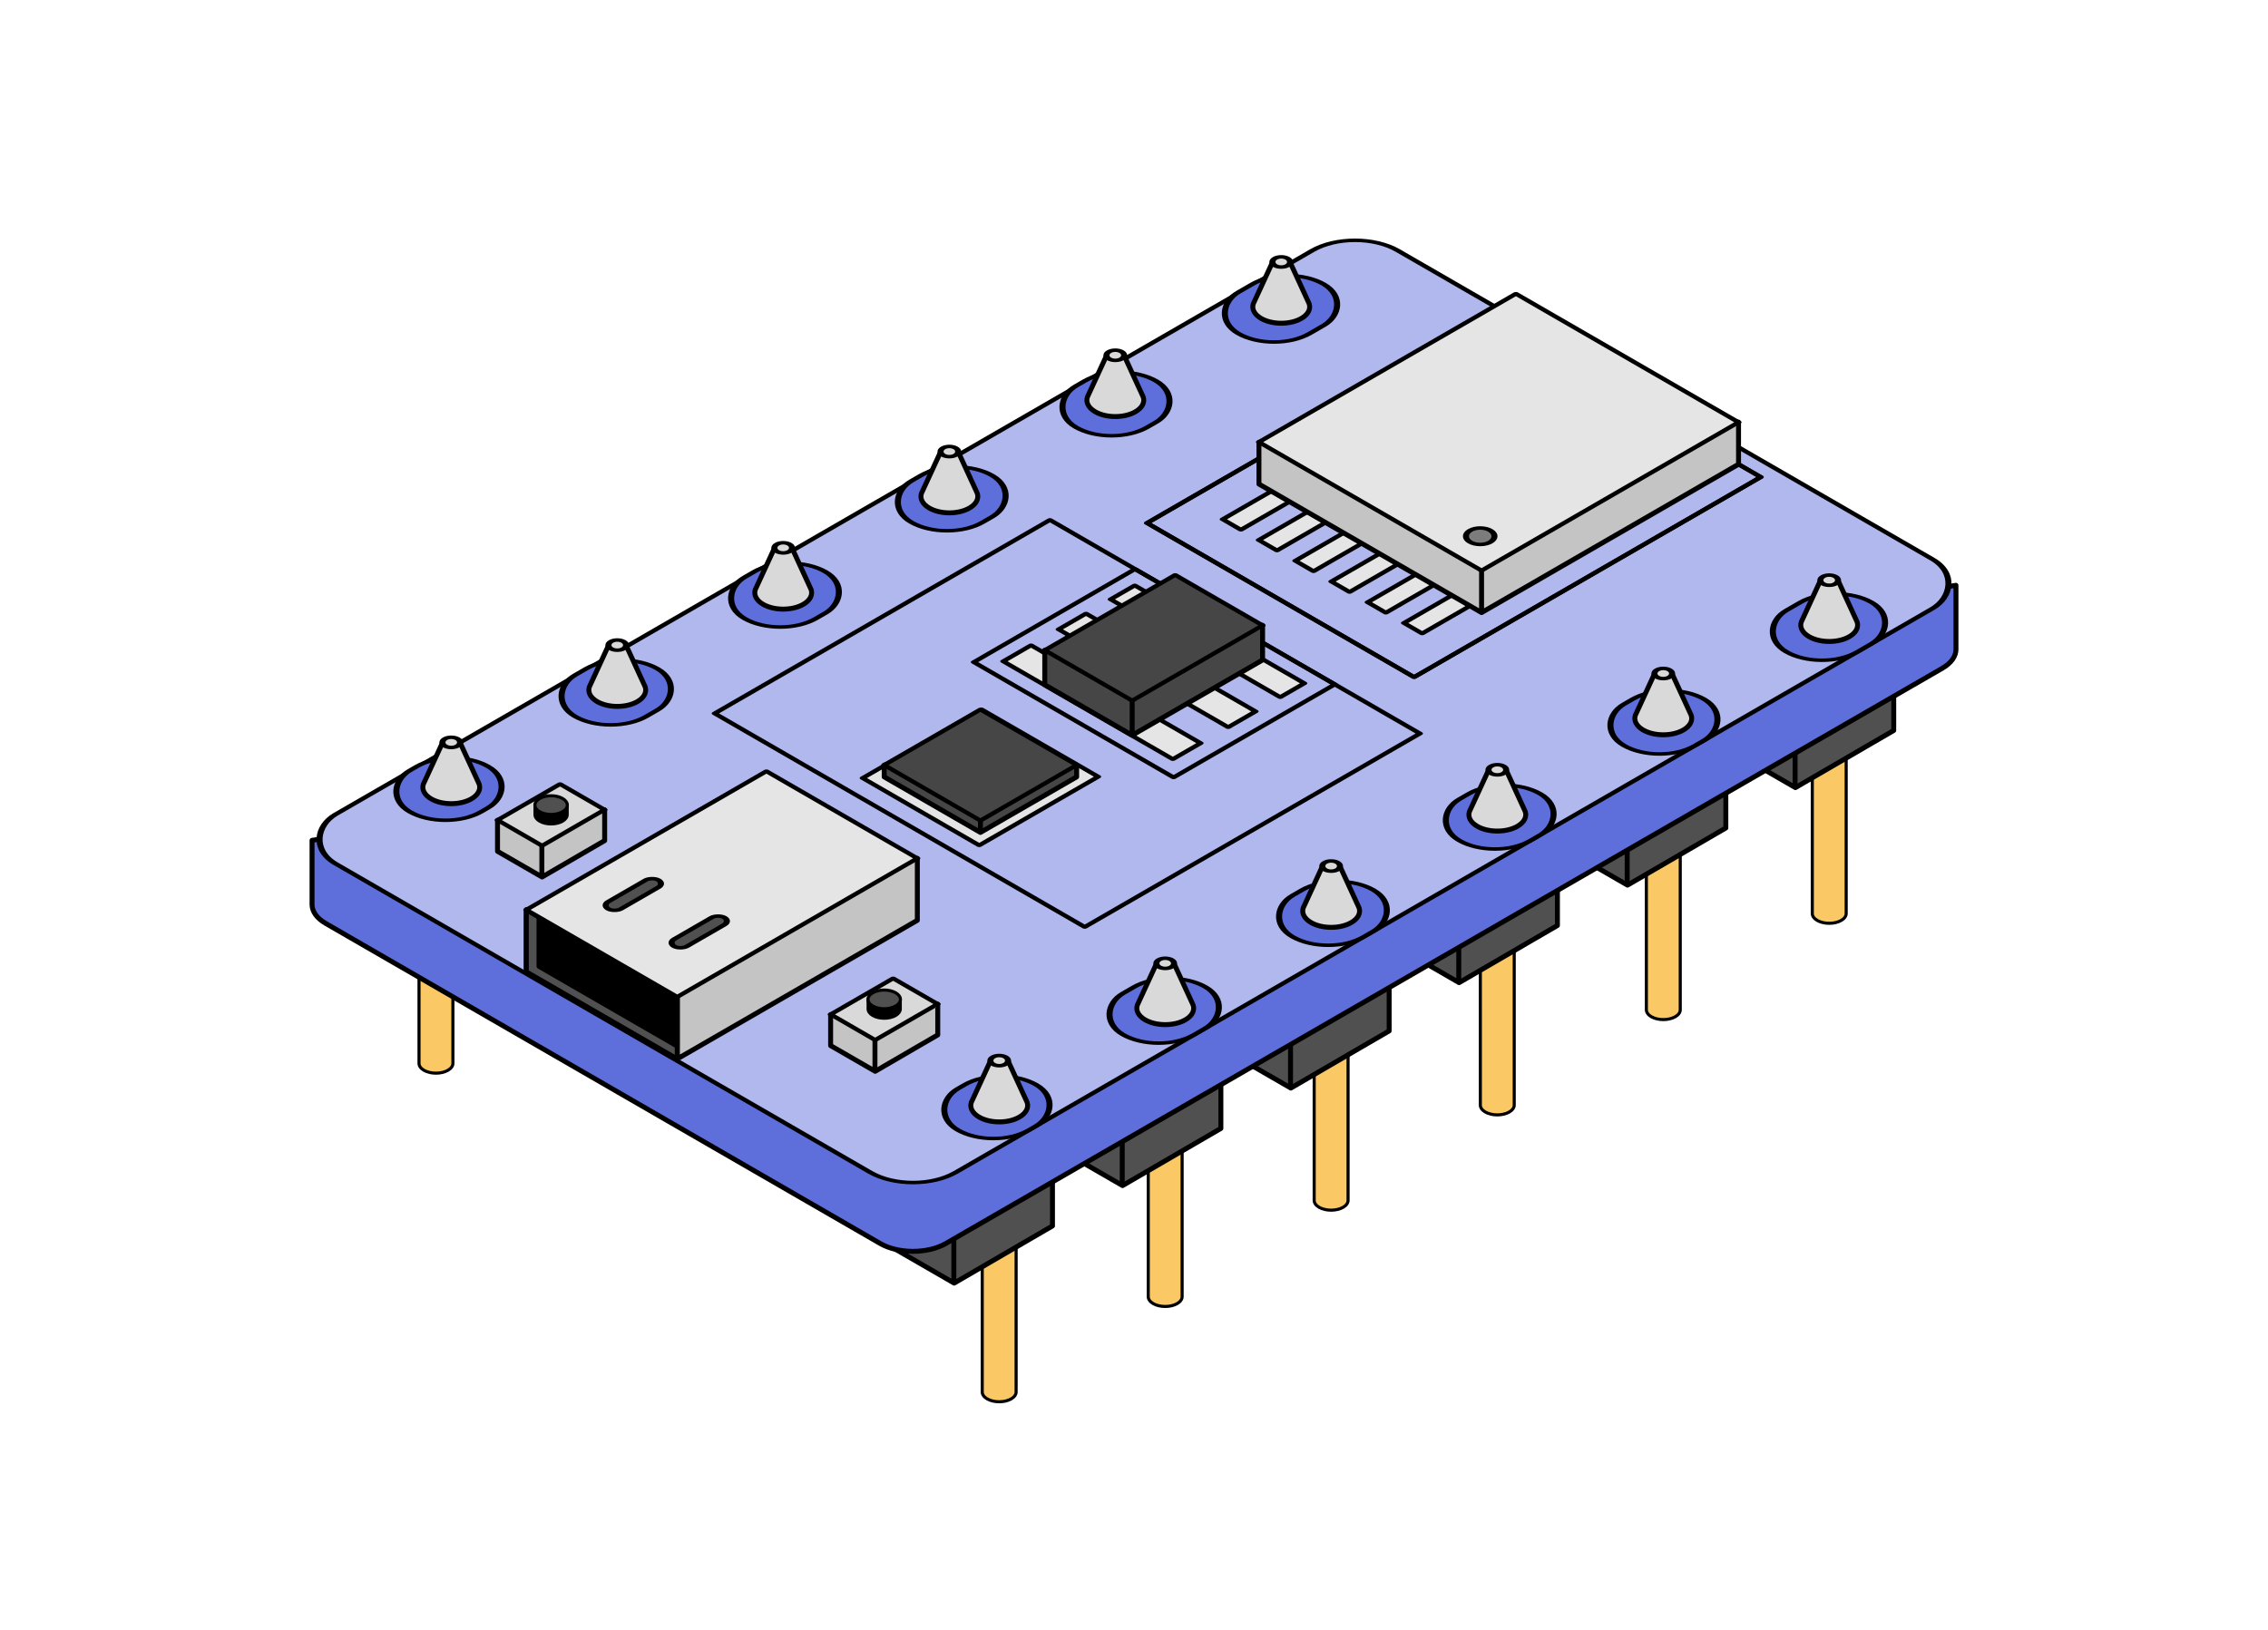 <svg width="416" height="299" viewBox="0 0 416 299" fill="none" xmlns="http://www.w3.org/2000/svg"><path d="M181.074 256.625c.606.35 1.399.525 2.192.526.797.001 1.594-.174 2.202-.526.607-.35.91-.809.91-1.268v-36.711h-6.214v36.711c0 .459.304.918.91 1.268z" fill="#FAC864" stroke="#000" stroke-width=".566" stroke-linecap="round" stroke-linejoin="round"/><path d="M185.487 217.369c1.223.705 1.223 1.849 0 2.555-1.222.706-3.203.706-4.426 0-1.222-.706-1.222-1.85 0-2.555 1.223-.706 3.204-.706 4.426 0z" fill="#FFE598" stroke="#000" stroke-width=".566" stroke-linecap="round" stroke-linejoin="round"/><path d="M272.438 203.999c1.213.7 3.18.7 4.393 0 .607-.351.91-.81.91-1.269v-36.71h-6.214l.001 36.71c0 .459.303.918.91 1.269z" fill="#FAC864" stroke="#000" stroke-width=".566" stroke-linecap="round" stroke-linejoin="round"/><path d="M276.853 164.742c1.222.705 1.222 1.849 0 2.555-1.223.706-3.204.706-4.427 0-1.222-.706-1.222-1.85 0-2.555 1.223-.706 3.204-.706 4.427 0z" fill="#FFE598" stroke="#000" stroke-width=".566" stroke-linecap="round" stroke-linejoin="round"/><path d="M241.959 221.48c1.213.701 3.181.701 4.394 0 .607-.35.91-.809.91-1.268v-36.711h-6.214v36.711c0 .459.303.918.91 1.268z" fill="#FAC864" stroke="#000" stroke-width=".566" stroke-linecap="round" stroke-linejoin="round"/><path d="M246.374 182.224c1.222.705 1.222 1.849 0 2.555-1.222.706-3.204.706-4.426 0s-1.222-1.85 0-2.555c1.222-.706 3.204-.706 4.426 0z" fill="#FFE598" stroke="#000" stroke-width=".566" stroke-linecap="round" stroke-linejoin="round"/><path d="M333.324 168.854c1.214.7 3.181.7 4.394 0 .607-.351.91-.81.91-1.269v-36.71h-6.214v36.71c0 .459.304.918.91 1.269z" fill="#FAC864" stroke="#000" stroke-width=".566" stroke-linecap="round" stroke-linejoin="round"/><path d="M337.739 129.597c1.223.705 1.223 1.849 0 2.555-1.222.706-3.204.706-4.426 0s-1.222-1.85 0-2.555c1.222-.706 3.204-.706 4.426 0z" fill="#FFE598" stroke="#000" stroke-width=".566" stroke-linecap="round" stroke-linejoin="round"/><path d="M211.523 239.144c1.214.7 3.181.7 4.394 0 .607-.351.91-.81.91-1.269v-36.71h-6.214v36.71c0 .459.304.918.91 1.269z" fill="#FAC864" stroke="#000" stroke-width=".566" stroke-linecap="round" stroke-linejoin="round"/><path d="M215.939 199.887c1.222.705 1.222 1.849 0 2.555-1.223.706-3.204.706-4.427 0-1.222-.706-1.222-1.85 0-2.555 1.223-.706 3.204-.706 4.427 0z" fill="#FFE598" stroke="#000" stroke-width=".566" stroke-linecap="round" stroke-linejoin="round"/><path d="M302.891 186.517c1.213.7 3.18.7 4.394 0 .606-.351.91-.81.91-1.269l-.001-36.71h-6.214l.001 36.71c0 .459.303.918.91 1.269z" fill="#FAC864" stroke="#000" stroke-width=".566" stroke-linecap="round" stroke-linejoin="round"/><path d="M307.306 147.26c1.222.705 1.222 1.85 0 2.555-1.222.706-3.204.706-4.426 0-1.223-.705-1.223-1.85 0-2.555 1.222-.706 3.204-.706 4.426 0z" fill="#FFE598" stroke="#000" stroke-width=".566" stroke-linecap="round" stroke-linejoin="round"/><path d="M193.048 224.899l-.001-8.869-30.865 3.009v8.943l12.831 7.402 18.035-10.485z" fill="#505050" stroke="#000" stroke-width=".906" stroke-linecap="round" stroke-linejoin="round"/><path d="M174.955 226.374v8.871" stroke="#000" stroke-width=".906"/><path transform="matrix(-.866 -.5 -.866 .5 193 215.993)" fill="#B3B3B3" stroke="#000" stroke-width=".906" stroke-linecap="round" stroke-linejoin="round" d="M0 0h14.793v20.771H0z"/><path d="M77.768 196.344c1.213.701 3.18.701 4.394 0 .606-.35.91-.809.91-1.268v-36.711h-6.215v36.711c0 .459.304.918.91 1.268z" fill="#FAC864" stroke="#000" stroke-width=".566" stroke-linecap="round" stroke-linejoin="round"/><path d="M82.183 157.087c1.222.706 1.222 1.85 0 2.556-1.223.706-3.204.706-4.427 0-1.222-.706-1.222-1.85 0-2.556 1.223-.705 3.204-.705 4.427 0z" fill="#FFE598" stroke="#000" stroke-width=".566" stroke-linecap="round" stroke-linejoin="round"/><path d="M223.934 207.009v-8.869l-30.866 3.01v8.942l12.832 7.402 18.034-10.485z" fill="#505050" stroke="#000" stroke-width=".906" stroke-linecap="round" stroke-linejoin="round"/><path d="M205.842 208.484v8.872" stroke="#000" stroke-width=".906"/><path transform="matrix(-.866 -.5 -.866 .5 223.887 198.104)" fill="#B3B3B3" stroke="#000" stroke-width=".906" stroke-linecap="round" stroke-linejoin="round" d="M0 0h14.793v20.771H0z"/><path d="M254.801 189.12v-8.87l-30.865 3.01v8.943l12.831 7.401 18.034-10.484z" fill="#505050" stroke="#000" stroke-width=".906" stroke-linecap="round" stroke-linejoin="round"/><path d="M236.711 190.594v8.872" stroke="#000" stroke-width=".906"/><path transform="matrix(-.866 -.5 -.866 .5 254.754 180.214)" fill="#B3B3B3" stroke="#000" stroke-width=".906" stroke-linecap="round" stroke-linejoin="round" d="M0 0h14.793v20.771H0z"/><path d="M285.665 169.781l-.001-8.869-30.865 3.009v8.943l12.831 7.401 18.035-10.484z" fill="#505050" stroke="#000" stroke-width=".906" stroke-linecap="round" stroke-linejoin="round"/><path d="M267.572 171.255v8.872" stroke="#000" stroke-width=".906"/><path transform="matrix(-.866 -.5 -.866 .5 285.617 160.875)" fill="#B3B3B3" stroke="#000" stroke-width=".906" stroke-linecap="round" stroke-linejoin="round" d="M0 0h14.793v20.771H0z"/><path d="M316.553 151.891v-8.869l-30.865 3.01v8.942l12.831 7.402 18.034-10.485z" fill="#505050" stroke="#000" stroke-width=".906" stroke-linecap="round" stroke-linejoin="round"/><path d="M298.461 153.366v8.872" stroke="#000" stroke-width=".906"/><path transform="matrix(-.866 -.5 -.866 .5 316.506 142.985)" fill="#B3B3B3" stroke="#000" stroke-width=".906" stroke-linecap="round" stroke-linejoin="round" d="M0 0h14.793v20.771H0z"/><path d="M347.35 134.002v-8.869l-30.866 3.009v8.943l12.832 7.402 18.034-10.485z" fill="#505050" stroke="#000" stroke-width=".906" stroke-linecap="round" stroke-linejoin="round"/><path d="M329.258 135.477v8.871" stroke="#000" stroke-width=".906"/><path transform="matrix(-.866 -.5 -.866 .5 347.303 125.096)" fill="#B3B3B3" stroke="#000" stroke-width=".906" stroke-linecap="round" stroke-linejoin="round" d="M0 0h14.793v20.771H0z"/><path d="M173.477 228.12l182.801-105.54c1.703-.983 2.532-2.279 2.489-3.567v-11.639l-301.53 46.784v11.866c.045 1.221.875 2.433 2.488 3.365l101.726 58.731c3.321 1.917 8.705 1.917 12.026 0z" fill="#5E6FDB" stroke="#000" stroke-width=".906" stroke-linecap="round" stroke-linejoin="round"/><rect width="131.35" height="224.967" rx="9.059" transform="matrix(.866 .5 -.866 .5 248.539 41.431)" fill="#B0B8ED" stroke="#000" stroke-width=".906" stroke-linecap="round" stroke-linejoin="round"/><path transform="matrix(.866 -.5 .866 .5 210.398 95.946)" stroke="#000" stroke-width=".906" stroke-linecap="round" stroke-linejoin="round" d="M0 0h73.416v56.555H0z"/><path transform="matrix(.866 -.5 .866 .5 210.398 95.946)" stroke="#000" stroke-width=".906" stroke-linecap="round" stroke-linejoin="round" d="M0 0h73.416v56.555H0z"/><path transform="matrix(.866 -.5 .866 .5 224.273 95.263)" fill="#E5E5E5" stroke="#000" stroke-width=".906" stroke-linecap="round" stroke-linejoin="round" d="M0 0h60.652v3.854H0z"/><path transform="matrix(.866 -.5 .866 .5 237.59 102.871)" fill="#E5E5E5" stroke="#000" stroke-width=".906" stroke-linecap="round" stroke-linejoin="round" d="M0 0h60.652v3.854H0z"/><path transform="matrix(.866 -.5 .866 .5 250.859 110.48)" fill="#E5E5E5" stroke="#000" stroke-width=".906" stroke-linecap="round" stroke-linejoin="round" d="M0 0h60.652v3.854H0z"/><path transform="matrix(.866 -.5 .866 .5 230.887 99.067)" fill="#E5E5E5" stroke="#000" stroke-width=".906" stroke-linecap="round" stroke-linejoin="round" d="M0 0h60.652v3.854H0z"/><path transform="matrix(.866 -.5 .866 .5 244.201 106.676)" fill="#E5E5E5" stroke="#000" stroke-width=".906" stroke-linecap="round" stroke-linejoin="round" d="M0 0h60.652v3.854H0z"/><path transform="matrix(.866 -.5 .866 .5 257.518 114.284)" fill="#E5E5E5" stroke="#000" stroke-width=".906" stroke-linecap="round" stroke-linejoin="round" d="M0 0h60.652v3.854H0z"/><path d="M271.752 112.377l47.133-27.212v-7.729l-87.968 3.692V88.8l40.835 23.576z" fill="#C4C4C4"/><path d="M271.752 112.377l47.133-27.212v-7.729l-87.968 3.692V88.8l40.835 23.576zm0 0v-7.676" stroke="#000" stroke-width=".906" stroke-linecap="round" stroke-linejoin="round"/><path transform="matrix(.866 -.5 .866 .5 230.916 81.098)" fill="#E5E5E5" stroke="#000" stroke-width=".906" stroke-linecap="round" stroke-linejoin="round" d="M0 0h54.425v47.152H0z"/><path transform="matrix(.866 -.5 .866 .5 158.238 142.734)" fill="#E5E5E5" stroke="#000" stroke-width=".906" stroke-linecap="round" stroke-linejoin="round" d="M0 0h25.184v24.681H0z"/><path d="M179.832 152.709l17.65-10.19v-2.174h-35.301v2.174l17.651 10.19z" fill="#464646"/><path d="M179.832 152.709l17.65-10.19v-2.174h-35.301v2.174l17.651 10.19zm0 0v-2.151" stroke="#000" stroke-width=".906" stroke-linecap="round" stroke-linejoin="round"/><path transform="matrix(.866 -.5 .866 .5 162.182 140.345)" fill="#464646" stroke="#000" stroke-width=".906" stroke-linecap="round" stroke-linejoin="round" d="M0 0h20.381v20.381H0z"/><rect width="15.123" height="18.096" rx="7.561" transform="matrix(.866 .5 -.866 .5 336.756 106.727)" fill="#5E6FDB" stroke="#000" stroke-width=".906" stroke-linecap="round" stroke-linejoin="round"/><rect width="15.123" height="16.986" rx="7.561" transform="matrix(.866 .5 -.866 .5 306.01 124.478)" fill="#5E6FDB" stroke="#000" stroke-width=".906" stroke-linecap="round" stroke-linejoin="round"/><rect width="15.123" height="17.141" rx="7.561" transform="matrix(.866 .5 -.866 .5 275.951 141.833)" fill="#5E6FDB" stroke="#000" stroke-width=".906" stroke-linecap="round" stroke-linejoin="round"/><rect width="15.123" height="17.143" rx="7.561" transform="matrix(.866 .5 -.866 .5 245.367 159.489)" fill="#5E6FDB" stroke="#000" stroke-width=".906" stroke-linecap="round" stroke-linejoin="round"/><rect width="15.123" height="17.471" rx="7.561" transform="matrix(.866 .5 -.866 .5 214.557 177.277)" fill="#5E6FDB" stroke="#000" stroke-width=".906" stroke-linecap="round" stroke-linejoin="round"/><rect width="15.123" height="16.606" rx="7.561" transform="matrix(.866 .5 -.866 .5 183.5 195.208)" fill="#5E6FDB" stroke="#000" stroke-width=".906" stroke-linecap="round" stroke-linejoin="round"/><path d="M179.592 204.93c2.037 1.175 5.339 1.175 7.375 0 1.27-.733 1.748-1.75 1.435-2.697l-3.53-7.676h-3.171l-3.544 7.676c-.313.947.166 1.964 1.435 2.697z" fill="#D9D9D9" stroke="#000" stroke-width=".906" stroke-linecap="round" stroke-linejoin="round"/><circle r="1.324" transform="matrix(.866 -.5 .866 .5 183.278 194.567)" fill="#D9D9D9" stroke="#000" stroke-width=".906" stroke-linecap="round" stroke-linejoin="round"/><path d="M210.041 187.085c2.037 1.176 5.339 1.176 7.376 0 1.269-.733 1.747-1.749 1.434-2.696l-3.53-7.677h-3.17l-3.545 7.677c-.312.947.166 1.963 1.435 2.696z" fill="#D9D9D9" stroke="#000" stroke-width=".906" stroke-linecap="round" stroke-linejoin="round"/><circle r="1.324" transform="matrix(.866 -.5 .866 .5 213.728 176.723)" fill="#D9D9D9" stroke="#000" stroke-width=".906" stroke-linecap="round" stroke-linejoin="round"/><path d="M240.475 169.241c2.036 1.176 5.339 1.176 7.375 0 1.27-.733 1.748-1.749 1.435-2.696l-3.531-7.677h-3.17l-3.544 7.677c-.313.947.165 1.963 1.435 2.696z" fill="#D9D9D9" stroke="#000" stroke-width=".906" stroke-linecap="round" stroke-linejoin="round"/><circle r="1.324" transform="matrix(.866 -.5 .866 .5 244.163 158.879)" fill="#D9D9D9" stroke="#000" stroke-width=".906" stroke-linecap="round" stroke-linejoin="round"/><path d="M270.955 151.578c2.037 1.176 5.339 1.176 7.376 0 1.269-.733 1.747-1.75 1.434-2.696l-3.53-7.677h-3.17l-3.544 7.677c-.313.946.165 1.963 1.434 2.696z" fill="#D9D9D9" stroke="#000" stroke-width=".906" stroke-linecap="round" stroke-linejoin="round"/><circle r="1.324" transform="matrix(.866 -.5 .866 .5 274.644 141.216)" fill="#D9D9D9" stroke="#000" stroke-width=".906" stroke-linecap="round" stroke-linejoin="round"/><path d="M301.391 133.915c2.036 1.176 5.339 1.176 7.375 0 1.27-.733 1.748-1.75 1.435-2.696l-3.531-7.677h-3.17l-3.544 7.677c-.313.946.165 1.963 1.435 2.696z" fill="#D9D9D9" stroke="#000" stroke-width=".906" stroke-linecap="round" stroke-linejoin="round"/><circle r="1.324" transform="matrix(.866 -.5 .866 .5 305.079 123.553)" fill="#D9D9D9" stroke="#000" stroke-width=".906" stroke-linecap="round" stroke-linejoin="round"/><path d="M331.826 116.795c2.037 1.176 5.339 1.176 7.376 0 1.269-.733 1.747-1.749 1.434-2.696l-3.53-7.677h-3.17l-3.544 7.677c-.313.947.165 1.963 1.434 2.696z" fill="#D9D9D9" stroke="#000" stroke-width=".906" stroke-linecap="round" stroke-linejoin="round"/><circle r="1.324" transform="matrix(.866 -.5 .866 .5 335.515 106.433)" fill="#D9D9D9" stroke="#000" stroke-width=".906" stroke-linecap="round" stroke-linejoin="round"/><rect width="15.123" height="18.096" rx="7.561" transform="matrix(.866 .5 -.866 .5 236.248 48.348)" fill="#5E6FDB" stroke="#000" stroke-width=".906" stroke-linecap="round" stroke-linejoin="round"/><rect width="15.123" height="16.986" rx="7.561" transform="matrix(.866 .5 -.866 .5 205.502 66.099)" fill="#5E6FDB" stroke="#000" stroke-width=".906" stroke-linecap="round" stroke-linejoin="round"/><rect width="15.123" height="17.141" rx="7.561" transform="matrix(.866 .5 -.866 .5 175.443 83.453)" fill="#5E6FDB" stroke="#000" stroke-width=".906" stroke-linecap="round" stroke-linejoin="round"/><rect width="15.123" height="17.143" rx="7.561" transform="matrix(.866 .5 -.866 .5 144.859 101.11)" fill="#5E6FDB" stroke="#000" stroke-width=".906" stroke-linecap="round" stroke-linejoin="round"/><rect width="15.123" height="17.471" rx="7.561" transform="matrix(.866 .5 -.866 .5 114.049 118.898)" fill="#5E6FDB" stroke="#000" stroke-width=".906" stroke-linecap="round" stroke-linejoin="round"/><rect width="15.123" height="16.606" rx="7.561" transform="matrix(.866 .5 -.866 .5 82.992 136.829)" fill="#5E6FDB" stroke="#000" stroke-width=".906" stroke-linecap="round" stroke-linejoin="round"/><path d="M79.084 146.551c2.037 1.176 5.339 1.176 7.376 0 1.269-.733 1.747-1.75 1.434-2.697l-3.53-7.676h-3.17l-3.544 7.676c-.313.947.165 1.964 1.434 2.697z" fill="#D9D9D9" stroke="#000" stroke-width=".906" stroke-linecap="round" stroke-linejoin="round"/><circle r="1.324" transform="matrix(.866 -.5 .866 .5 82.77 136.188)" fill="#D9D9D9" stroke="#000" stroke-width=".906" stroke-linecap="round" stroke-linejoin="round"/><path d="M109.533 128.706c2.037 1.176 5.339 1.176 7.376 0 1.269-.732 1.747-1.749 1.435-2.696l-3.531-7.677h-3.17l-3.544 7.677c-.313.947.165 1.964 1.434 2.696z" fill="#D9D9D9" stroke="#000" stroke-width=".906" stroke-linecap="round" stroke-linejoin="round"/><circle r="1.324" transform="matrix(.866 -.5 .866 .5 113.22 118.344)" fill="#D9D9D9" stroke="#000" stroke-width=".906" stroke-linecap="round" stroke-linejoin="round"/><path d="M139.969 110.862c2.037 1.176 5.339 1.176 7.375 0 1.27-.733 1.748-1.749 1.435-2.696l-3.53-7.677h-3.171l-3.544 7.677c-.313.947.166 1.963 1.435 2.696z" fill="#D9D9D9" stroke="#000" stroke-width=".906" stroke-linecap="round" stroke-linejoin="round"/><circle r="1.324" transform="matrix(.866 -.5 .866 .5 143.655 100.5)" fill="#D9D9D9" stroke="#000" stroke-width=".906" stroke-linecap="round" stroke-linejoin="round"/><path d="M170.447 93.2c2.037 1.175 5.339 1.175 7.376 0 1.269-.734 1.747-1.75 1.435-2.697l-3.531-7.677h-3.17l-3.544 7.677c-.313.947.165 1.963 1.434 2.696z" fill="#D9D9D9" stroke="#000" stroke-width=".906" stroke-linecap="round" stroke-linejoin="round"/><circle r="1.324" transform="matrix(.866 -.5 .866 .5 174.134 82.837)" fill="#D9D9D9" stroke="#000" stroke-width=".906" stroke-linecap="round" stroke-linejoin="round"/><path d="M200.883 75.536c2.037 1.176 5.339 1.176 7.375 0 1.27-.733 1.748-1.75 1.435-2.696l-3.53-7.677h-3.171l-3.544 7.677c-.313.946.166 1.963 1.435 2.696z" fill="#D9D9D9" stroke="#000" stroke-width=".906" stroke-linecap="round" stroke-linejoin="round"/><circle r="1.324" transform="matrix(.866 -.5 .866 .5 204.569 65.174)" fill="#D9D9D9" stroke="#000" stroke-width=".906" stroke-linecap="round" stroke-linejoin="round"/><path d="M231.319 58.416c2.036 1.176 5.338 1.176 7.375 0 1.269-.732 1.748-1.75 1.435-2.696l-3.531-7.676h-3.17l-3.544 7.676c-.313.947.165 1.964 1.435 2.696z" fill="#D9D9D9" stroke="#000" stroke-width=".906" stroke-linecap="round" stroke-linejoin="round"/><circle r="1.324" transform="matrix(.866 -.5 .866 .5 235.007 48.054)" fill="#D9D9D9" stroke="#000" stroke-width=".906" stroke-linecap="round" stroke-linejoin="round"/><path d="M110.907 154.21v-5.647l-19.65 1.916v5.693l8.17 4.712 11.48-6.674z" fill="#C4C4C4" stroke="#000" stroke-width=".906" stroke-linecap="round" stroke-linejoin="round"/><path d="M99.389 155.148v5.648" stroke="#000" stroke-width=".906"/><path transform="matrix(-.866 -.5 -.866 .5 110.877 148.54)" fill="#D9D9D9" stroke="#000" stroke-width=".906" stroke-linecap="round" stroke-linejoin="round" d="M0 0h9.417v13.223H0z"/><path d="M98.997 150.649c.575.332 1.328.499 2.082.499.757.001 1.515-.165 2.093-.499.576-.333.864-.769.864-1.205l-.001-1.749h-5.904l.001 1.749c0 .436.288.872.865 1.205z" fill="#000" stroke="#000" stroke-width=".566" stroke-linecap="round" stroke-linejoin="round"/><path d="M103.19 146.481c1.161.67 1.161 1.758 0 2.428-1.161.671-3.044.671-4.206 0-1.161-.67-1.161-1.758 0-2.428 1.162-.671 3.045-.671 4.206 0z" fill="#505050" stroke="#000" stroke-width=".566" stroke-linecap="round" stroke-linejoin="round"/><path d="M172.005 189.853v-5.646l-19.65 1.916v5.693l8.169 4.712 11.481-6.675z" fill="#C4C4C4" stroke="#000" stroke-width=".906" stroke-linecap="round" stroke-linejoin="round"/><path d="M160.486 190.792v5.648" stroke="#000" stroke-width=".906"/><path transform="matrix(-.866 -.5 -.866 .5 171.975 184.184)" fill="#D9D9D9" stroke="#000" stroke-width=".906" stroke-linecap="round" stroke-linejoin="round" d="M0 0h9.417v13.223H0z"/><path d="M160.092 186.293c.576.332 1.329.498 2.083.499.757.001 1.515-.166 2.092-.499.577-.333.865-.769.865-1.205l-.001-1.75h-5.904l.001 1.75c0 .436.288.872.864 1.205z" fill="#000" stroke="#000" stroke-width=".566" stroke-linecap="round" stroke-linejoin="round"/><path d="M164.286 182.124c1.161.671 1.161 1.758 0 2.429-1.162.67-3.045.67-4.206 0-1.161-.671-1.161-1.758 0-2.429 1.161-.67 3.044-.67 4.206 0z" fill="#505050" stroke="#000" stroke-width=".566" stroke-linecap="round" stroke-linejoin="round"/><path d="M124.222 194.254l44.037-25.425v-11.358l-71.721 9.42v11.38l27.684 15.983z" fill="#C4C4C4"/><path d="M124.222 194.254l44.037-25.425v-11.358l-71.721 9.42v11.38l27.684 15.983zm0 0v-11.557" stroke="#000" stroke-width=".906" stroke-linecap="round" stroke-linejoin="round"/><path d="M96.537 178.287l27.684 15.983v-11.421l-27.684-15.942v11.38z" fill="#505050" stroke="#000" stroke-width=".906" stroke-linecap="round" stroke-linejoin="round"/><path d="M98.867 177.268l25.327 14.623v-10.449L98.867 168.02v9.248z" fill="#000" stroke="#000" stroke-width=".906" stroke-linecap="round" stroke-linejoin="round"/><path transform="matrix(.866 .5 -.866 .5 140.574 141.477)" fill="#E5E5E5" stroke="#000" stroke-width=".906" stroke-linecap="round" stroke-linejoin="round" d="M0 0h31.967v50.85H0z"/><rect width="2.675" height="10.613" rx="1.337" transform="matrix(-.866 -.5 -.866 .5 121.918 162.107)" fill="#505050" stroke="#000" stroke-width=".906" stroke-linecap="round" stroke-linejoin="round"/><rect width="2.675" height="10.613" rx="1.337" transform="matrix(-.866 -.5 -.866 .5 134.012 168.976)" fill="#505050" stroke="#000" stroke-width=".906" stroke-linecap="round" stroke-linejoin="round"/><path transform="matrix(.866 -.5 .866 .5 203.719 109.943)" fill="#E5E5E5" stroke="#000" stroke-width=".906" stroke-linecap="round" stroke-linejoin="round" d="M0 0h5.099v35.909H0z"/><path transform="matrix(.866 -.5 .866 .5 194.18 115.452)" fill="#E5E5E5" stroke="#000" stroke-width=".906" stroke-linecap="round" stroke-linejoin="round" d="M0 0h5.796v35.909H0z"/><path transform="matrix(.866 -.5 .866 .5 184.021 121.315)" fill="#E5E5E5" stroke="#000" stroke-width=".906" stroke-linecap="round" stroke-linejoin="round" d="M0 0h5.88v35.909H0z"/><path transform="matrix(.866 -.5 .866 .5 178.623 121.465)" stroke="#000" stroke-width=".906" stroke-linecap="round" stroke-linejoin="round" d="M0 0h34.146v42.305H0z"/><path transform="matrix(.866 -.5 .866 .5 131.096 130.873)" stroke="#000" stroke-width=".906" stroke-linecap="round" stroke-linejoin="round" d="M0 0h70.994v78.369H0z"/><circle r="2.139" transform="matrix(.866 .5 -.866 .5 271.502 98.371)" fill="#7C7C7C" stroke="#000" stroke-width=".906" stroke-linecap="round" stroke-linejoin="round"/><path d="M207.664 134.88l23.922-13.812v-6.358l-39.954 4.575v6.338l16.032 9.257z" fill="#464646"/><path d="M207.664 134.88l23.922-13.812v-6.358l-39.954 4.575v6.338l16.032 9.257zm0 0v-6.243" stroke="#000" stroke-width=".906" stroke-linecap="round" stroke-linejoin="round"/><path transform="matrix(.866 -.5 .866 .5 191.633 119.279)" fill="#464646" stroke="#000" stroke-width=".906" stroke-linecap="round" stroke-linejoin="round" d="M0 0h27.623v18.512H0z"/></svg>
